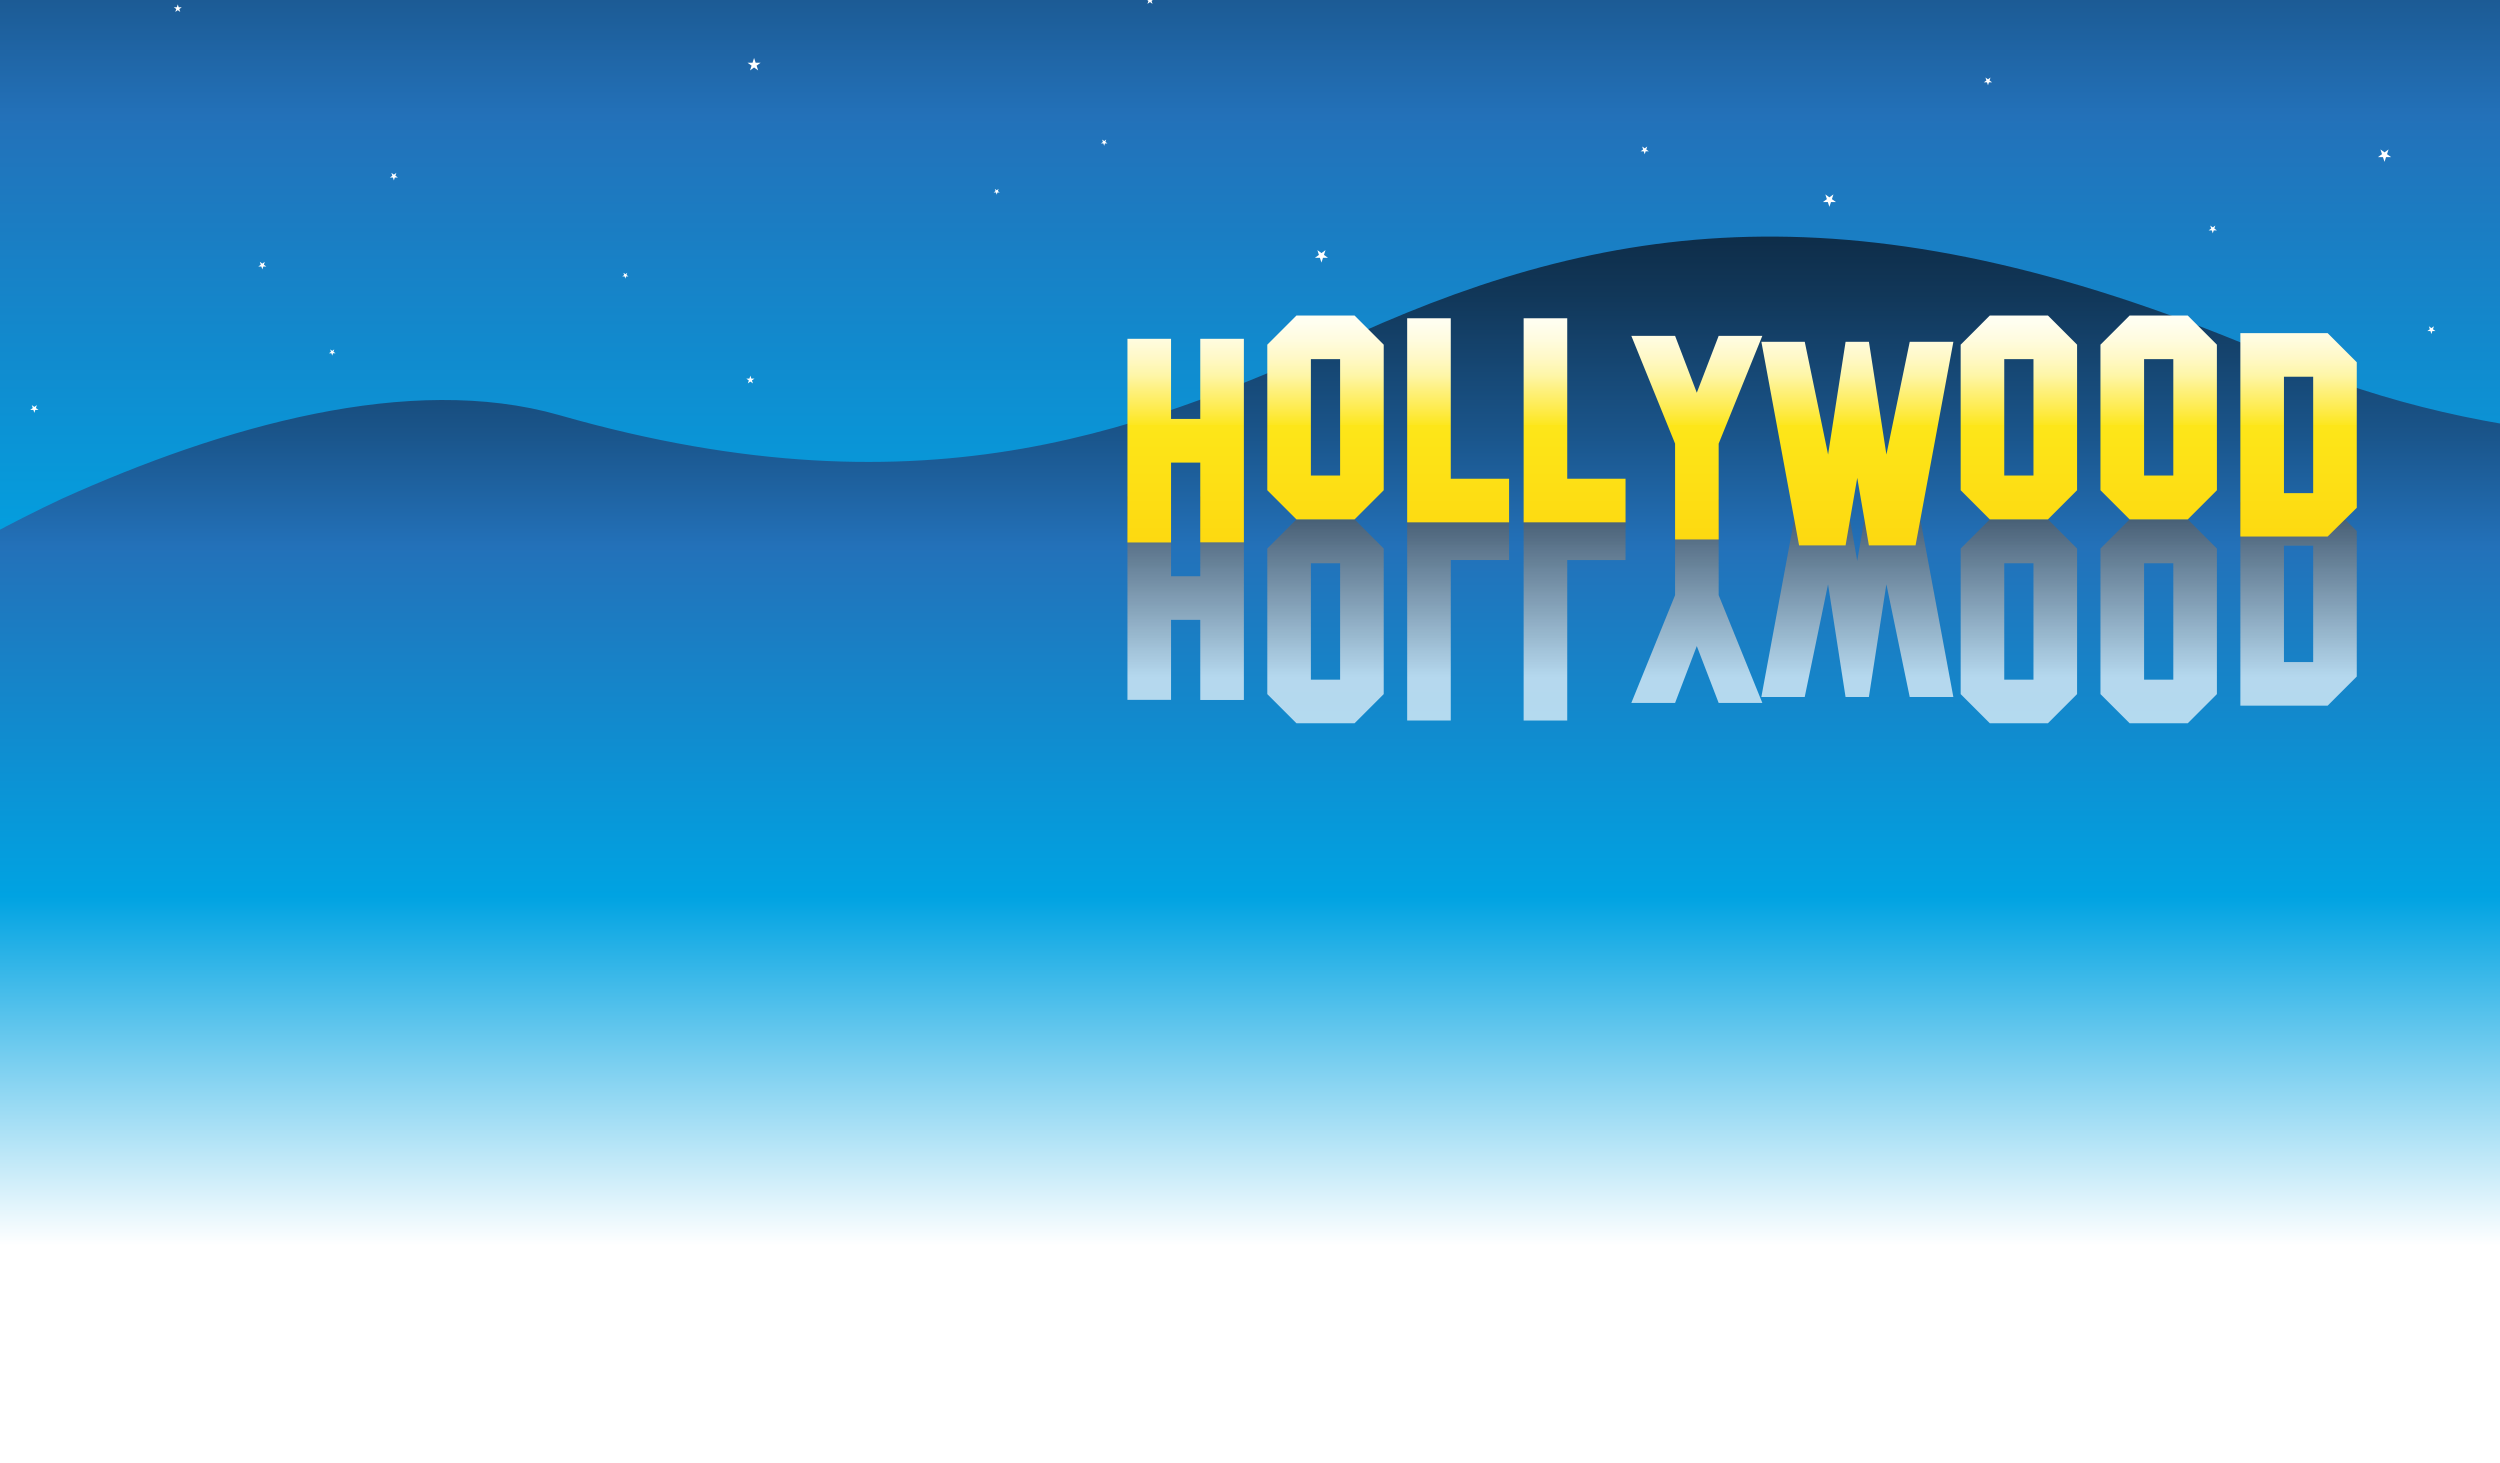 <svg preserveAspectRatio="none" xmlns="http://www.w3.org/2000/svg" xmlns:xlink="http://www.w3.org/1999/xlink" viewBox="0 0 1999.56 1170.32"><rect x="0" y="0" width="1999.56" height="1170.32" fill="#808080" stroke="none"/><defs><linearGradient id="a" x1="915.21" y1="831.76" x2="915.21" y2="-645.66" gradientTransform="matrix(-1, 0, 0, 1, 1955.27, 0)" gradientUnits="userSpaceOnUse"><stop offset="0" stop-color="#fff"/><stop offset="0.25" stop-color="#00a3e2"/><stop offset="0.5" stop-color="#2371b9"/><stop offset="0.58" stop-color="#1a558b"/><stop offset="0.68" stop-color="#113759"/><stop offset="0.78" stop-color="#0a1f33"/><stop offset="0.87" stop-color="#040e17"/><stop offset="0.94" stop-color="#010406"/><stop offset="1"/></linearGradient><linearGradient id="b" x1="1039.56" y1="996.52" x2="1039.56" y2="-121.81" gradientTransform="matrix(1, 0, 0, 1, 0, 0)" xlink:href="#a"/><linearGradient id="c" x1="948.32" y1="541.75" x2="948.32" y2="346.15" gradientUnits="userSpaceOnUse"><stop offset="0" stop-color="#fff"/><stop offset="1"/></linearGradient><linearGradient id="d" x1="1060.17" y1="541.75" x2="1060.17" y2="346.16" xlink:href="#c"/><linearGradient id="e" x1="1166.21" y1="541.75" x2="1166.21" y2="346.16" xlink:href="#c"/><linearGradient id="f" x1="1259.4" y1="541.75" x2="1259.4" y2="346.16" xlink:href="#c"/><linearGradient id="g" x1="1357.14" y1="541.74" x2="1357.14" y2="346.16" xlink:href="#c"/><linearGradient id="h" x1="1485.57" y1="541.74" x2="1485.57" y2="346.15" xlink:href="#c"/><linearGradient id="i" x1="1614.73" y1="541.75" x2="1614.73" y2="346.16" xlink:href="#c"/><linearGradient id="j" x1="1726.58" y1="541.75" x2="1726.58" y2="346.16" xlink:href="#c"/><linearGradient id="k" x1="1838.43" y1="541.74" x2="1838.43" y2="346.16" xlink:href="#c"/><linearGradient id="l" x1="948.32" y1="220.49" x2="948.32" y2="582.56" gradientUnits="userSpaceOnUse"><stop offset="0" stop-color="#fff"/><stop offset="0.05" stop-color="#fffffc"/><stop offset="0.1" stop-color="#fffef1"/><stop offset="0.14" stop-color="#fffce0"/><stop offset="0.18" stop-color="#fff9c8"/><stop offset="0.22" stop-color="#fef6a8"/><stop offset="0.25" stop-color="#fef181"/><stop offset="0.29" stop-color="#feec53"/><stop offset="0.33" stop-color="#fde720"/><stop offset="0.33" stop-color="#fde619"/><stop offset="1" stop-color="#fcc403"/></linearGradient><linearGradient id="m" x1="1060.17" y1="220.49" x2="1060.17" y2="582.56" xlink:href="#l"/><linearGradient id="n" x1="1166.21" y1="220.49" x2="1166.21" y2="582.56" xlink:href="#l"/><linearGradient id="o" x1="1259.4" y1="220.49" x2="1259.4" y2="582.56" xlink:href="#l"/><linearGradient id="p" x1="1357.14" y1="220.49" x2="1357.14" y2="582.56" xlink:href="#l"/><linearGradient id="q" x1="1485.57" y1="220.49" x2="1485.57" y2="582.56" xlink:href="#l"/><linearGradient id="r" x1="1614.73" y1="220.49" x2="1614.73" y2="582.56" xlink:href="#l"/><linearGradient id="s" x1="1726.58" y1="220.49" x2="1726.58" y2="582.56" xlink:href="#l"/><linearGradient id="t" x1="1838.43" y1="220.49" x2="1838.43" y2="582.56" xlink:href="#l"/></defs><title>top-01</title><g style="isolation:isolate"><rect x="-1507.06" y="-1379.07" width="5093.24" height="4066.8" fill="none"/><rect x="79.56" y="89.32" width="1920" height="1080" fill="none"/><rect x="-1506.06" y="-701.36" width="5092.24" height="1572.48" fill="url(#a)"/><polygon points="28.97 325.58 29.49 324 27.46 325.46 26.44 324.73 25.42 324 26.2 326.37 25.18 327.11 24.17 327.85 26.67 327.85 27.46 330.23 28.23 327.85 30.75 327.85 28.71 326.37 28.97 325.58" fill="#fff"/><polygon points="1216.77 224.13 1217.55 221.75 1217.55 221.75 1217.55 221.75 1215.52 223.22 1213.48 221.75 1213.48 221.75 1213.48 221.75 1214.25 224.13 1213.24 224.87 1212.22 225.6 1212.22 225.6 1214.73 225.6 1215.52 227.98 1216.29 225.6 1218.8 225.6 1218.8 225.6 1217.79 224.87 1216.77 224.13" fill="#fff"/><polygon points="1945.94 263.33 1946.72 260.95 1946.72 260.95 1946.72 260.95 1945.7 261.69 1944.68 262.42 1942.65 260.95 1943.43 263.33 1942.17 264.25 1941.4 264.81 1941.4 264.81 1943.91 264.81 1944.68 267.19 1944.68 267.19 1944.68 267.19 1945.46 264.81 1947.97 264.81 1947.97 264.81 1947.47 264.44 1945.94 263.33" fill="#fff"/><polygon points="1771.6 181.18 1771.85 180.41 1771.85 180.41 1771.85 180.41 1769.83 181.87 1769.15 181.38 1767.79 180.41 1768.56 182.78 1766.53 184.26 1766.53 184.26 1769.04 184.26 1769.83 186.64 1769.83 186.64 1769.83 186.64 1770.6 184.26 1773.11 184.26 1771.08 182.78 1771.6 181.18" fill="#fff"/><polygon points="884.76 111.63 883.14 112.81 881.51 111.63 882.14 113.54 880.51 114.71 882.52 114.71 883.14 116.62 883.76 114.71 885.77 114.71 884.14 113.54 884.76 111.63" fill="#fff"/><polygon points="1466.44 155.47 1464.82 156.65 1464.08 157.19 1463.2 157.83 1459.94 155.47 1459.94 155.47 1459.94 155.47 1461.18 159.28 1457.93 161.64 1457.93 161.64 1461.95 161.64 1462.78 164.18 1462.84 164.36 1463.2 165.45 1463.2 165.45 1463.2 165.45 1463.82 163.55 1464.44 161.64 1468.46 161.64 1468.46 161.64 1465.2 159.28 1466.44 155.47" fill="#fff"/><polygon points="1592.06 61.99 1590.04 63.45 1589.02 62.72 1588.64 62.45 1588 61.99 1588 61.99 1588 61.99 1588.27 62.8 1588.78 64.36 1588.22 64.76 1587.76 65.1 1586.74 65.84 1589.25 65.84 1590.04 68.22 1590.04 68.22 1590.04 68.22 1590.81 65.84 1593.32 65.84 1593.32 65.84 1591.28 64.36 1592.06 61.99" fill="#fff"/><polygon points="798.71 151.07 797.19 152.17 795.66 151.07 796.24 152.85 794.72 153.96 796.6 153.96 797.19 155.74 797.77 153.96 799.65 153.96 798.13 152.85 798.71 151.07" fill="#fff"/><polygon points="1909.19 123.31 1910.44 119.5 1910.44 119.5 1910.44 119.5 1907.19 121.86 1903.93 119.5 1903.93 119.5 1903.93 119.5 1905.17 123.31 1901.92 125.67 1905.94 125.67 1906.57 127.57 1907.19 129.47 1907.19 129.47 1907.19 129.47 1908.43 125.67 1912.45 125.67 1912.45 125.67 1910.28 124.1 1909.19 123.31" fill="#fff"/><polygon points="317.01 138.24 315.02 139.67 313.03 138.24 313.79 140.56 311.81 142 314.26 142 315.02 144.32 315.78 142 318.24 142 316.25 140.56 317.01 138.24" fill="#fff"/><polygon points="919.79 -3.12 919.01 -0.74 916.5 -0.74 918.54 0.74 917.76 3.12 919.79 1.65 921.82 3.12 921.31 1.53 921.05 0.74 922.06 0 923.08 -0.74 920.57 -0.74 919.79 -3.12" fill="#fff"/><polygon points="604.38 50.16 603.13 46.35 601.89 50.16 597.87 50.16 598.96 50.95 601.13 52.51 600.51 54.42 599.89 56.33 603.13 53.97 606.39 56.33 605.15 52.51 608.4 50.16 604.38 50.16" fill="#fff"/><polygon points="267.34 279.45 265.72 280.62 264.08 279.45 264.71 281.36 263.09 282.53 265.09 282.53 265.72 284.44 266.34 282.53 268.35 282.53 266.72 281.36 267.34 279.45" fill="#fff"/><polygon points="142.94 5.8 142.19 3.48 141.42 5.8 138.97 5.8 140.96 7.25 140.2 9.57 142.19 8.13 144.17 9.57 143.42 7.25 145.4 5.8 142.94 5.8" fill="#fff"/><polygon points="1060.18 200.06 1060.18 200.06 1060.18 200.06 1056.93 202.41 1053.67 200.06 1053.67 200.06 1053.67 200.06 1054.91 203.87 1051.66 206.22 1051.66 206.22 1055.69 206.22 1055.85 206.72 1056.93 210.03 1056.93 210.03 1056.93 210.03 1058.16 206.22 1062.19 206.22 1062.19 206.22 1058.93 203.87 1060.18 200.06" fill="#fff"/><polygon points="1317.5 117.18 1317.5 117.18 1317.5 117.18 1315.47 118.64 1313.43 117.18 1313.43 117.18 1313.43 117.18 1314.21 119.56 1312.18 121.03 1312.18 121.03 1314.69 121.03 1315.47 123.41 1316.25 121.03 1318.76 121.03 1318.76 121.03 1316.72 119.56 1317.5 117.18" fill="#fff"/><polygon points="501.69 218.18 500.16 219.28 498.64 218.18 499.22 219.96 497.69 221.06 499.58 221.06 500.16 222.85 500.75 221.06 502.63 221.06 501.1 219.96 501.69 218.18" fill="#fff"/><polygon points="211.79 209.4 209.8 210.84 207.81 209.4 208.58 211.72 206.59 213.17 209.04 213.17 209.8 215.49 210.56 213.17 213.02 213.17 211.03 211.72 211.79 209.4" fill="#fff"/><polygon points="600.17 300.43 599.39 302.81 596.89 302.81 598.92 304.29 598.15 306.67 600.17 305.2 602.21 306.67 601.69 305.08 601.43 304.29 602.45 303.55 603.46 302.81 600.95 302.81 600.17 300.43" fill="#fff"/><path d="M2630.35,266.83c-76,21.73-463.25,168.1-807.17,20.07-327.16-140.81-529.93-112.9-737-20.07C922.9,340,745.77,417.37,447.46,332.06,327.72,297.82,177.92,341.13,50,398.67,9.23,417.75-31.15,439.84-71.64,464.39-295.19,599.88-537.72,743-946.13,585.13c-166.59-64.41-383,19.41-559.93,128.47v494.23H3585.18V416.12C3032.28,146.79,2799.55,218.45,2630.35,266.83Z" fill="url(#b)"/><g opacity="0.68" style="mix-blend-mode:multiply"><path d="M994.88,559.85H960V495.76H936.63v64H901.76V397h34.87v63.9H960V397.08h34.88Z" fill="url(#c)"/><path d="M1106.73,555.16l-23.31,23.31h-46.5l-23.31-23.31V438.74l23.31-23.31h46.5l23.31,23.31Zm-58.25-104.67V543.6h23.37V450.49Z" fill="url(#d)"/><path d="M1207,447.93h-46.64V576.28h-34.87V413.06H1207Z" fill="url(#e)"/><path d="M1300.15,447.93h-46.64V576.28h-34.87V413.06h81.51Z" fill="url(#f)"/><path d="M1374.63,562.22l-17.49-45.49-17.37,45.49h-35l35-86.2V399.36h34.86V476l34.93,86.2Z" fill="url(#g)"/><path d="M1527.43,557.47l-18.65-90.18-14,90.18h-18.66l-14-90.18-18.66,90.18h-34.69l30.15-162.86h37.19l9.33,54,9.33-54h37.31l30.26,162.86Z" fill="url(#h)"/><path d="M1661.29,555.16,1638,578.47h-46.51l-23.3-23.31V438.74l23.3-23.31H1638l23.3,23.31Zm-58.24-104.67V543.6h23.37V450.49Z" fill="url(#i)"/><path d="M1773.14,555.16l-23.31,23.31h-46.5L1680,555.16V438.74l23.31-23.31h46.5l23.31,23.31Zm-58.25-104.67V543.6h23.37V450.49Z" fill="url(#j)"/><path d="M1885,541.1l-23.3,23.31h-69.8V401.74h69.8l23.3,23Zm-58.24-104.67v93.11h23.37V436.43Z" fill="url(#k)"/></g><path d="M994.88,433.77H960V370H936.63v63.9H901.76V271h34.87v64.05H960V271h34.88Z" fill="url(#l)"/><path d="M1106.73,392.1l-23.31,23.31h-46.5l-23.31-23.31V275.68l23.31-23.31h46.5l23.31,23.31Zm-34.88-11.74V287.24h-23.37v93.12Z" fill="url(#m)"/><path d="M1207,417.78h-81.51V254.56h34.87V382.91H1207Z" fill="url(#n)"/><path d="M1300.15,417.78h-81.51V254.56h34.87V382.91h46.64Z" fill="url(#o)"/><path d="M1409.56,268.62l-34.93,86.21v76.65h-34.86V354.83l-35-86.21h35l17.37,45.49,17.49-45.49Z" fill="url(#p)"/><path d="M1562.36,273.37,1532.1,436.22h-37.31l-9.33-54-9.33,54h-37.19l-30.15-162.85h34.69l18.66,90.18,14-90.18h18.66l14,90.18,18.65-90.18Z" fill="url(#q)"/><path d="M1661.29,392.1,1638,415.41h-46.51l-23.3-23.31V275.68l23.3-23.31H1638l23.3,23.31Zm-34.87-11.74V287.24h-23.37v93.12Z" fill="url(#r)"/><path d="M1773.14,392.1l-23.31,23.31h-46.5L1680,392.1V275.68l23.31-23.31h46.5l23.31,23.31Zm-34.88-11.74V287.24h-23.37v93.12Z" fill="url(#s)"/><path d="M1885,406.14l-23.3,23h-69.8V266.43h69.8l23.3,23.31Zm-34.87-11.73V301.3h-23.37v93.11Z" fill="url(#t)"/></g></svg>